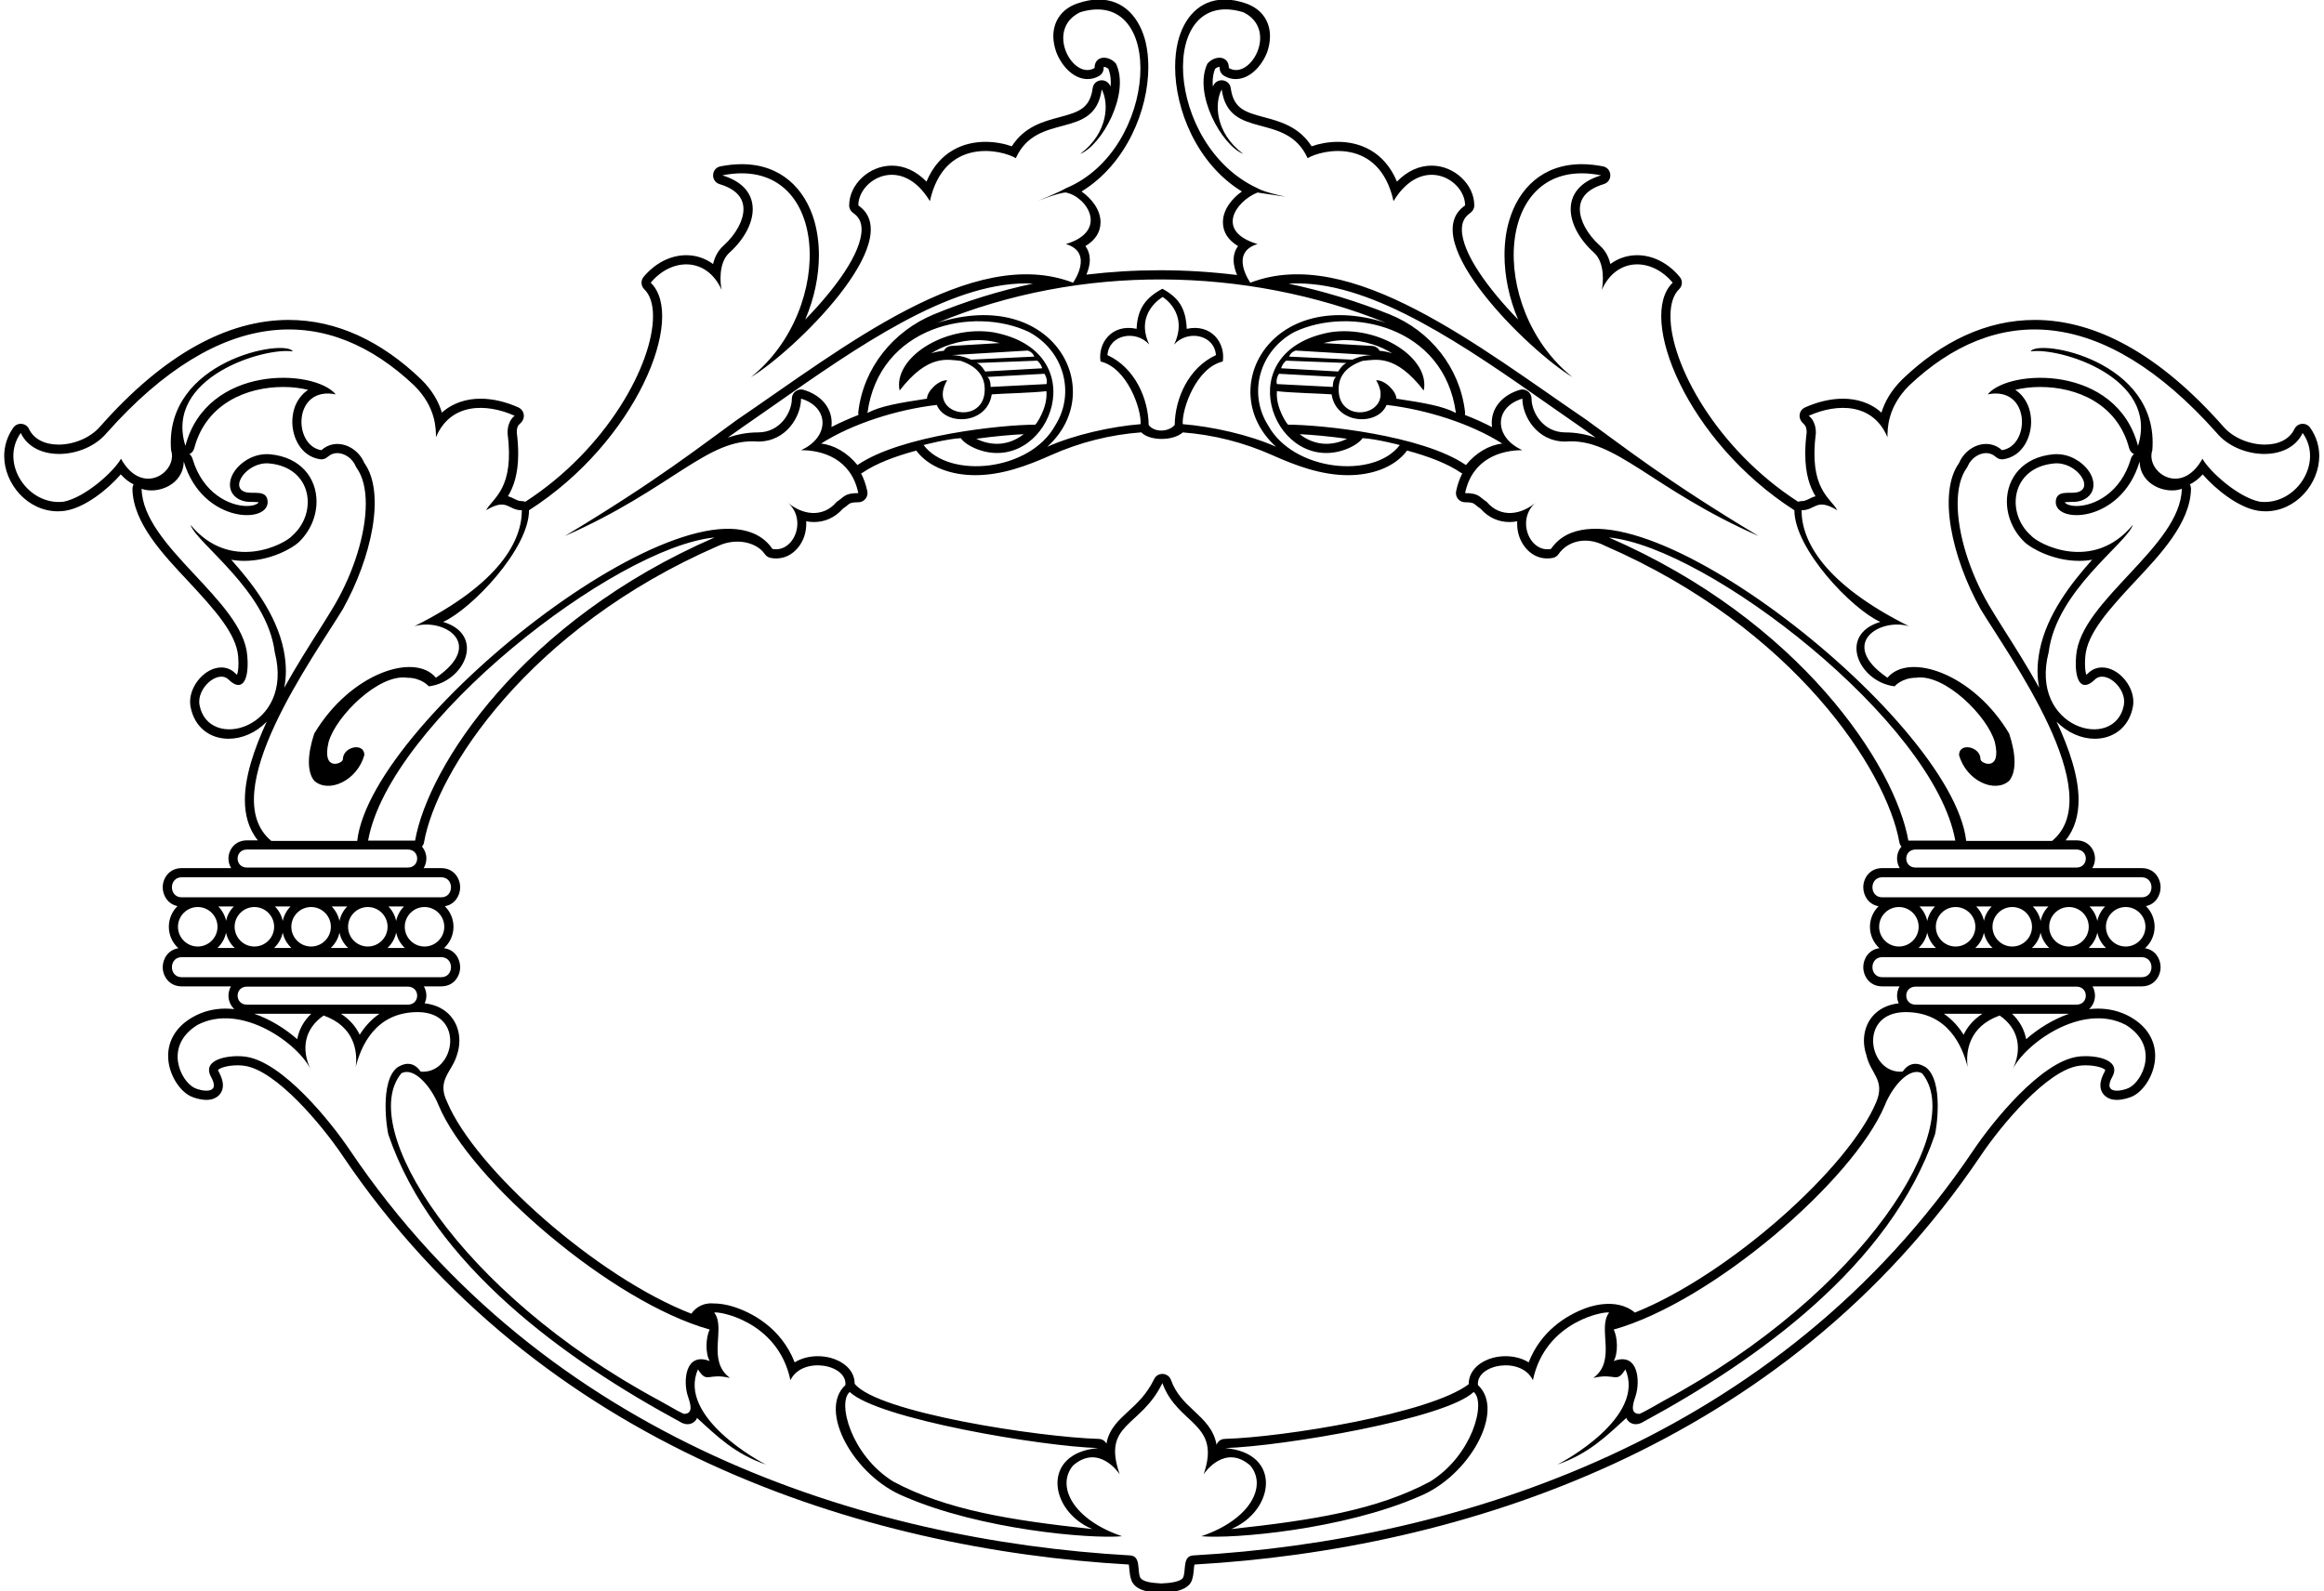 <?xml version="1.0" encoding="UTF-8"?>
<svg xmlns="http://www.w3.org/2000/svg" xmlns:xlink="http://www.w3.org/1999/xlink" width="511pt" height="350pt" viewBox="0 0 511 350" version="1.1">
<g id="surface1">
<path style=" stroke:none;fill-rule:nonzero;fill:rgb(0%,0%,0%);fill-opacity:1;" d="M 507.945 94.055 C 507.066 92.816 505.152 92.977 504.492 94.371 C 503.426 96.59 501.043 97.785 498 97.785 C 494.645 97.785 491.039 96.305 488.938 93.898 C 474.789 77.828 460.738 70.367 447.406 70.367 C 436.773 70.367 426.953 75.121 418.328 83.387 C 415.727 85.922 414.379 88.512 413.688 90.758 C 411.336 88.598 408.289 87.691 405.219 87.691 C 402.363 87.691 399.477 88.453 396.871 89.621 C 395.871 90.066 395.43 91.219 395.84 92.227 C 395.996 92.602 396.215 92.848 396.309 92.949 C 396.402 93.047 396.496 93.164 396.559 93.207 C 396.746 93.406 397.25 93.727 397.25 95.105 C 397.031 96.852 396.938 98.406 396.938 99.801 C 396.938 104.309 397.973 107.133 399.195 109.148 C 398.566 109.32 398.098 109.566 397.754 109.738 C 397.094 110.055 396.746 110.215 396.121 110.215 C 395.871 110.215 395.617 110.27 395.367 110.355 C 377.395 98.75 367.297 80.059 367.297 69.531 C 367.297 66.668 368.047 64.738 369.176 63.629 C 369.961 62.895 370.023 61.699 369.332 60.895 C 366.824 57.871 363.438 56.129 359.984 56.129 C 357.852 56.129 355.812 56.789 354.09 58.07 C 353.742 56.645 353.086 55.191 351.828 54.066 C 348.914 51.445 347.379 48.41 347.379 46.004 C 347.379 43.902 348.566 41.727 352.613 40.504 C 354.652 39.898 354.527 37.004 352.457 36.586 C 350.828 36.27 349.258 36.109 347.785 36.109 C 339.223 36.109 333.891 41.453 331.816 48.598 C 331.129 50.941 330.812 53.477 330.812 56.113 C 330.812 60.691 331.816 65.602 333.797 70.281 C 327.332 63.629 321.438 55.695 321.438 50.469 C 321.438 48.914 321.969 47.746 323.285 46.84 C 323.82 46.465 324.164 45.848 324.164 45.184 C 324.164 40.59 319.805 36.43 314.785 36.43 C 312.152 36.43 309.484 37.535 307.164 39.941 C 304.34 33.23 298.914 31.199 294.18 31.199 C 292.012 31.199 289.977 31.617 288.406 32.18 C 285.582 27.773 281.285 26.68 277.961 25.785 C 273.789 24.664 271.246 23.93 270.621 19.406 C 270.371 17.477 267.797 17.004 266.855 18.703 C 266.797 18.816 266.73 18.934 266.699 19.047 C 266.668 18.73 266.637 18.43 266.637 18.125 C 266.637 17.004 266.824 15.996 267.172 15.145 C 267.516 14.844 267.891 14.715 268.145 14.715 C 268.176 14.758 268.176 14.844 268.176 14.957 C 268.176 15.664 268.551 16.324 269.18 16.688 C 269.965 17.16 270.809 17.391 271.688 17.391 C 275.043 17.391 277.648 14.164 278.684 11.301 C 279.027 10.25 279.246 9.113 279.246 7.961 C 279.246 4.992 277.711 2.086 274.008 0.773 C 272.379 0.199 270.777 -0.105 269.305 -0.105 C 263.594 -0.105 260.238 4.113 258.984 9.242 C 258.578 10.969 258.387 12.828 258.387 14.758 C 258.387 24.102 263.156 36.023 273.066 42.117 C 270.902 43.645 268.895 46.09 268.895 48.883 C 268.895 51.086 270.09 52.859 272.223 54.125 C 271.562 55.02 271.246 56.055 271.246 57.18 C 271.246 58.387 271.625 59.57 272.004 60.488 C 266.418 59.801 260.742 59.438 255.062 59.438 C 249.668 59.438 244.273 59.758 238.879 60.402 C 239.254 59.496 239.629 58.344 239.629 57.18 C 239.629 56.055 239.316 55.02 238.656 54.125 C 240.789 52.859 241.984 51.086 241.984 48.883 C 241.984 46.09 239.977 43.645 237.812 42.117 C 247.723 36.023 252.492 24.102 252.492 14.758 C 252.492 12.828 252.305 10.969 251.895 9.242 C 250.641 4.113 247.285 -0.105 241.574 -0.105 C 240.07 -0.105 238.5 0.199 236.84 0.773 C 233.137 2.086 231.602 4.992 231.602 7.961 C 231.602 9.113 231.852 10.25 232.195 11.301 C 233.23 14.164 235.805 17.391 239.16 17.391 C 240.039 17.391 240.914 17.16 241.699 16.688 C 242.297 16.324 242.672 15.664 242.672 14.957 C 242.672 14.844 242.703 14.758 242.703 14.715 C 242.703 14.684 242.703 14.672 242.734 14.656 C 242.734 14.684 242.734 14.715 242.734 14.715 C 242.988 14.715 243.363 14.844 243.711 15.145 C 244.055 15.996 244.242 17.004 244.242 18.125 C 244.242 18.43 244.211 18.73 244.18 19.047 C 244.117 18.934 244.055 18.816 244.023 18.703 C 243.051 17.004 240.508 17.477 240.258 19.406 C 239.629 23.93 237.09 24.664 232.918 25.785 C 229.594 26.68 225.266 27.773 222.473 32.18 C 220.906 31.617 218.867 31.199 216.672 31.199 C 211.965 31.199 206.539 33.23 203.715 39.941 C 201.363 37.535 198.727 36.43 196.094 36.43 C 191.074 36.43 186.715 40.59 186.715 45.184 C 186.715 45.848 187.059 46.465 187.594 46.84 C 188.91 47.746 189.441 48.914 189.441 50.469 C 189.441 55.695 183.547 63.629 177.055 70.281 C 179.062 65.602 180.062 60.691 180.062 56.113 C 180.062 53.477 179.719 50.941 179.062 48.598 C 176.988 41.453 171.656 36.109 163.094 36.109 C 161.621 36.109 160.051 36.27 158.422 36.586 C 156.352 37.004 156.227 39.898 158.234 40.504 C 162.312 41.727 163.473 43.902 163.473 46.004 C 163.473 48.41 161.934 51.445 159.047 54.066 C 157.793 55.191 157.137 56.645 156.789 58.07 C 155.035 56.789 153.027 56.129 150.895 56.129 C 147.441 56.129 144.055 57.871 141.516 60.895 C 140.855 61.699 140.918 62.895 141.672 63.629 C 142.832 64.738 143.586 66.668 143.586 69.531 C 143.586 80.059 133.453 98.75 115.512 110.355 C 115.262 110.27 115.008 110.215 114.758 110.215 C 114.133 110.215 113.754 110.055 113.129 109.738 C 112.781 109.566 112.281 109.32 111.684 109.148 C 112.906 107.133 113.941 104.309 113.941 99.801 C 113.941 98.406 113.848 96.852 113.629 95.105 C 113.629 93.727 114.102 93.406 114.32 93.207 C 114.383 93.164 114.477 93.047 114.57 92.949 C 114.664 92.848 114.883 92.602 115.039 92.227 C 115.449 91.219 114.977 90.066 114.004 89.621 C 111.402 88.453 108.516 87.691 105.66 87.691 C 102.59 87.691 99.547 88.598 97.16 90.758 C 96.504 88.512 95.152 85.922 92.551 83.387 C 83.926 75.121 74.105 70.367 63.473 70.367 C 50.141 70.367 36.09 77.828 21.945 93.898 C 19.809 96.305 16.234 97.785 12.879 97.785 C 9.836 97.785 7.453 96.59 6.387 94.371 C 5.727 92.977 3.812 92.816 2.934 94.055 C 1.555 96 0.926 98.16 0.926 100.289 C 0.926 106.41 6.07 112.461 12.723 112.461 C 13.223 112.461 13.758 112.414 14.289 112.344 C 18.68 111.684 23.73 107.605 26.555 104.34 C 27.434 105.316 28.375 106.051 29.379 106.539 C 29.219 106.828 29.125 107.176 29.125 107.551 C 29.25 115.035 35.902 121.992 41.516 127.98 C 47.195 134.102 51.961 139.359 52.367 144.383 C 52.402 144.93 52.434 145.449 52.434 145.926 C 52.434 147.207 52.273 147.996 52.117 148.414 C 51.992 148.328 51.836 148.184 51.617 147.984 C 50.77 147.16 49.703 146.805 48.668 146.805 C 45.188 146.805 41.797 150.66 41.797 154.336 C 41.797 154.695 41.832 155.066 41.895 155.43 C 42.77 160.121 46.316 162.484 50.234 162.484 C 53.215 162.484 56.289 161.172 58.645 158.727 C 55.883 164.703 53.844 170.766 53.844 175.934 C 53.844 179.23 54.66 182.328 56.699 184.832 L 54.312 184.832 C 51.68 184.832 50.234 186.879 50.234 188.836 C 50.234 189.555 50.426 190.289 50.832 190.938 L 39.949 190.938 C 37.156 190.938 35.777 193.227 35.777 195.156 C 35.777 196.871 36.844 198.859 39.039 199.289 C 37.848 200.441 37.125 202.07 37.125 203.84 C 37.125 205.711 37.941 207.398 39.227 208.562 C 36.906 208.922 35.777 210.969 35.777 212.727 C 35.777 214.652 37.156 216.945 39.949 216.945 L 50.77 216.945 C 50.426 217.578 50.234 218.281 50.234 218.988 C 50.234 220.07 50.676 221.176 51.523 221.953 C 50.863 221.883 50.234 221.84 49.578 221.84 C 47.16 221.84 44.715 222.387 42.426 223.684 C 38.535 225.887 36.969 229.07 36.969 232.223 C 36.969 236.125 39.383 239.883 41.895 241.105 C 42.645 241.469 44.055 241.914 45.406 241.914 C 45.719 241.914 46.094 241.883 46.441 241.812 C 47.664 241.539 49.012 240.574 49.012 238.688 C 49.012 237.723 48.637 236.742 48.137 235.809 C 47.945 235.492 47.945 235.332 47.945 235.332 C 48.23 234.973 49.797 234.309 52.273 234.309 C 52.84 234.309 53.371 234.352 53.812 234.426 C 60.742 235.461 70.75 247.387 75.297 254.141 C 118.617 318.449 189.82 340.781 248.195 344.109 C 248.227 344.297 248.289 344.613 248.32 345.188 C 248.383 345.766 248.445 346.801 248.82 347.695 C 249.164 348.5 249.793 349.02 250.359 349.336 C 251.832 350.184 254.027 350.27 255.312 350.285 L 255.535 350.285 C 257.008 350.285 259.172 350.07 260.551 349.266 C 261.055 348.988 261.742 348.473 262.059 347.605 C 262.371 346.785 262.434 345.82 262.496 345.262 C 262.527 344.641 262.59 344.297 262.652 344.109 C 320.996 340.797 392.23 318.461 435.551 254.141 C 440.098 247.387 450.07 235.461 457.035 234.426 C 457.477 234.352 457.977 234.309 458.574 234.309 C 461.082 234.309 462.617 234.973 462.902 235.332 C 462.902 235.332 462.902 235.492 462.715 235.809 C 462.211 236.742 461.836 237.723 461.836 238.688 C 461.836 240.574 463.184 241.539 464.406 241.812 C 464.781 241.883 465.129 241.914 465.441 241.914 C 466.758 241.914 468.203 241.469 468.953 241.105 C 471.465 239.883 473.879 236.125 473.879 232.223 C 473.879 229.07 472.312 225.887 468.453 223.684 C 466.164 222.387 463.719 221.84 461.301 221.84 C 460.645 221.84 459.984 221.883 459.355 221.953 C 460.203 221.176 460.645 220.07 460.645 218.988 C 460.645 218.281 460.453 217.578 460.109 216.945 L 470.93 216.945 C 473.723 216.945 475.07 214.652 475.07 212.727 C 475.07 210.969 473.973 208.922 471.652 208.562 C 472.938 207.398 473.754 205.711 473.754 203.84 C 473.754 202.07 473.031 200.441 471.84 199.289 C 474.035 198.859 475.07 196.871 475.07 195.156 C 475.07 193.227 473.723 190.938 470.93 190.938 L 460.047 190.938 C 460.453 190.289 460.645 189.555 460.645 188.836 C 460.645 186.879 459.199 184.832 456.566 184.832 L 454.18 184.832 C 456.219 182.328 457.035 179.23 457.035 175.934 C 457.035 170.766 454.996 164.703 452.203 158.727 C 454.59 161.172 457.664 162.484 460.609 162.484 C 464.531 162.484 468.109 160.121 468.984 155.43 C 469.051 155.066 469.078 154.695 469.078 154.336 C 469.078 150.66 465.691 146.805 462.211 146.805 C 461.145 146.805 460.109 147.16 459.23 147.984 C 459.043 148.184 458.855 148.328 458.73 148.414 C 458.605 147.996 458.445 147.207 458.445 145.926 C 458.445 145.449 458.48 144.93 458.512 144.383 C 458.918 139.359 463.652 134.102 469.363 127.98 C 474.977 121.992 481.598 115.035 481.754 107.551 C 481.754 107.176 481.66 106.828 481.504 106.539 C 482.504 106.051 483.445 105.316 484.324 104.34 C 487.148 107.605 492.199 111.684 496.559 112.344 C 497.09 112.414 497.656 112.461 498.156 112.461 C 504.809 112.461 509.953 106.41 509.953 100.289 C 509.953 98.16 509.324 96 507.945 94.055 Z M 304.758 71.004 C 279.133 62.879 266.98 85.988 280.578 98.266 C 274.66 95.621 266.539 93.82 260.055 93.289 C 259.863 89.926 263.012 80.887 268.867 79.508 C 269.496 75.504 266.414 71.129 260.938 72.324 C 260.746 67.789 259.172 65.461 255.586 63.508 C 251.996 65.461 250.105 67.789 249.918 72.324 C 244.438 71.129 241.355 75.504 241.984 79.508 C 247.84 80.887 250.988 89.926 250.801 93.289 C 244.312 93.82 236.191 95.621 230.273 98.266 C 243.871 85.988 231.723 62.879 206.098 71.004 C 237.641 57.969 273.906 58.598 304.758 71.004 Z M 334.039 117.973 C 334.902 120.492 337.09 122.828 340.215 122.828 C 340.617 122.828 341.02 122.785 341.426 122.711 C 341.941 122.609 342.402 122.309 342.707 121.863 C 344.434 119.328 348.395 117.688 352.945 120.062 C 394.66 138.191 414.879 169.625 417.629 185.234 C 417.688 185.609 417.859 185.941 418.09 186.215 C 417.453 186.949 417.125 187.898 417.125 188.836 C 417.125 189.555 417.324 190.289 417.715 190.938 L 413.855 190.938 C 411.047 190.938 409.695 193.227 409.695 195.156 C 409.695 196.898 410.789 198.93 413.062 199.32 C 411.898 200.473 411.164 202.07 411.164 203.84 C 411.164 205.699 411.969 207.383 413.25 208.551 C 410.848 208.852 409.695 210.938 409.695 212.727 C 409.695 214.652 411.047 216.945 413.855 216.945 L 417.672 216.945 C 417.312 217.578 417.125 218.281 417.125 218.988 C 417.125 219.566 417.254 220.141 417.496 220.672 C 412.312 221.266 409.84 224.98 409.84 228.883 C 409.84 229.961 410.023 231.027 410.371 232.035 C 411.262 236.184 414.562 237.465 412.574 242.332 C 406.496 256.961 380.09 280.445 359.48 288.699 C 355.219 285.113 348.941 287.617 348.496 287.789 C 344.422 289.316 338.816 292.73 336.125 299.641 C 334.57 298.676 332.727 298.289 331.059 298.289 C 330.121 298.289 329.184 298.402 328.293 298.633 C 325.844 299.27 322.934 301.152 322.934 304.453 C 314.426 310.918 282.344 316.102 269.324 316.477 C 268.348 316.504 267.742 317.082 267.496 317.785 C 266.906 314.316 264.559 312.215 262.586 310.355 C 260.527 308.441 258.598 306.609 257.473 303.516 C 256.867 301.844 254.551 301.715 253.773 303.328 C 252.145 306.668 250.059 308.613 248.055 310.441 C 246.086 312.27 243.852 314.23 243.277 317.539 C 242.988 316.949 242.41 316.504 241.547 316.477 C 228.488 316.102 192.965 310.699 187.922 304.352 C 187.922 301.082 184.984 299.27 182.566 298.633 C 181.672 298.402 180.738 298.289 179.785 298.289 C 178.133 298.289 176.289 298.676 174.73 299.641 C 171.738 291.969 165.172 288.598 161.066 287.344 C 159.684 286.926 158.258 286.684 156.82 286.684 C 156.789 286.684 153.91 286.266 152.012 288.941 C 131.332 280.938 104.445 257.105 98.297 242.332 C 95.953 237.535 99.422 235.734 100.473 232.035 C 100.82 231.027 101.008 229.961 101.008 228.883 C 101.008 224.98 98.527 221.266 93.375 220.672 C 93.617 220.141 93.75 219.566 93.75 218.988 C 93.75 218.281 93.562 217.578 93.203 216.945 L 97.016 216.945 C 99.824 216.945 101.18 214.652 101.18 212.727 C 101.18 210.938 100.027 208.852 97.621 208.551 C 98.902 207.383 99.711 205.699 99.711 203.84 C 99.711 202.07 98.977 200.473 97.809 199.32 C 100.086 198.93 101.18 196.898 101.18 195.156 C 101.18 193.227 99.824 190.938 97.016 190.938 L 93.156 190.938 C 93.547 190.289 93.75 189.555 93.75 188.836 C 93.75 187.898 93.418 186.949 92.785 186.215 C 93.016 185.941 93.188 185.609 93.242 185.234 C 95.996 169.625 116.211 138.191 157.93 120.062 C 162.02 118.176 166.438 119.328 168.164 121.863 C 168.469 122.309 168.93 122.609 169.449 122.711 C 169.852 122.785 170.254 122.828 170.656 122.828 C 173.781 122.828 175.973 120.492 176.836 117.973 C 177.121 117.098 177.281 116.176 177.281 115.211 C 177.281 115.035 177.281 114.852 177.266 114.66 C 177.828 114.762 178.406 114.82 178.98 114.82 C 181.285 114.82 183.531 113.914 185.332 111.883 C 185.746 111.609 186.066 111.352 186.297 111.164 C 186.77 110.773 186.945 110.473 188.73 110.473 C 190.012 110.473 190.961 109.289 190.703 108.039 C 190.387 106.555 189.926 105.258 189.336 104.137 C 189.449 104.094 189.562 104.02 189.68 103.949 C 192.602 101.945 196.836 100.348 201.461 99.109 C 204.324 102.91 209.406 104.512 214.434 104.512 C 220.277 104.512 225.809 102.465 231.094 100.105 C 237.445 97.27 244.168 95.598 250.949 95.094 C 252.75 96.992 257.891 97.051 260.078 95.105 C 266.805 95.625 273.457 97.297 279.75 100.105 C 285.035 102.465 290.578 104.512 296.426 104.512 C 301.449 104.512 306.535 102.91 309.398 99.098 C 314.023 100.348 318.254 101.945 321.18 103.949 C 321.293 104.02 321.41 104.094 321.523 104.137 C 320.949 105.273 320.473 106.555 320.172 108.039 C 319.91 109.289 320.863 110.473 322.145 110.473 C 323.93 110.473 324.102 110.773 324.578 111.164 C 324.809 111.352 325.125 111.609 325.539 111.883 C 327.34 113.914 329.59 114.82 331.891 114.82 C 332.469 114.82 333.043 114.762 333.605 114.66 C 333.59 114.852 333.59 115.035 333.59 115.211 C 333.59 116.176 333.75 117.098 334.039 117.973 Z M 353.75 118.215 C 375.535 120.293 425.273 158.824 429.934 184.891 L 419.609 184.891 C 416.711 168.461 395.934 136.539 353.75 118.215 Z M 423.762 205.121 C 424.035 206.445 424.727 207.613 425.68 208.508 L 421.848 208.508 C 422.797 207.613 423.488 206.445 423.762 205.121 Z M 422.051 199.375 L 425.477 199.375 C 424.629 200.238 424.02 201.336 423.762 202.559 C 423.504 201.336 422.898 200.238 422.051 199.375 Z M 436.219 205.148 C 436.508 206.461 437.184 207.629 438.133 208.508 L 434.316 208.508 C 435.27 207.629 435.945 206.461 436.219 205.148 Z M 434.52 199.375 L 437.934 199.375 C 437.082 200.227 436.477 201.32 436.23 202.531 C 435.973 201.32 435.367 200.227 434.52 199.375 Z M 448.688 205.121 C 448.961 206.445 449.652 207.613 450.605 208.508 L 446.773 208.508 C 447.723 207.613 448.414 206.445 448.688 205.121 Z M 446.977 199.375 L 450.402 199.375 C 449.551 200.238 448.949 201.336 448.688 202.559 C 448.43 201.336 447.824 200.238 446.977 199.375 Z M 461.16 205.121 C 461.434 206.445 462.121 207.613 463.074 208.508 L 459.242 208.508 C 460.195 207.613 460.887 206.445 461.16 205.121 Z M 459.445 199.375 L 462.871 199.375 C 462.023 200.238 461.418 201.336 461.16 202.559 C 460.898 201.336 460.297 200.238 459.445 199.375 Z M 454.922 208.184 C 452.531 208.184 450.578 206.23 450.578 203.84 C 450.578 201.449 452.531 199.496 454.922 199.496 C 457.316 199.496 459.27 201.449 459.27 203.84 C 459.27 206.23 457.316 208.184 454.922 208.184 Z M 442.453 208.184 C 440.062 208.184 438.109 206.23 438.109 203.84 C 438.109 201.449 440.062 199.496 442.453 199.496 C 444.848 199.496 446.797 201.449 446.797 203.84 C 446.797 206.23 444.848 208.184 442.453 208.184 Z M 429.996 208.184 C 427.605 208.184 425.652 206.23 425.652 203.84 C 425.652 201.449 427.605 199.496 429.996 199.496 C 432.391 199.496 434.344 201.449 434.344 203.84 C 434.344 206.23 432.391 208.184 429.996 208.184 Z M 417.527 208.184 C 415.137 208.184 413.184 206.23 413.184 203.84 C 413.184 201.449 415.137 199.496 417.527 199.496 C 419.922 199.496 421.871 201.449 421.871 203.84 C 421.871 206.23 419.922 208.184 417.527 208.184 Z M 354.816 299.355 C 355.824 297.656 355.699 294.129 354.816 292.43 C 376.414 286.387 407.516 259.625 414.434 243.102 C 416.141 238.848 419.918 234.57 422.625 236.078 C 432.449 247.914 410.035 284.309 365.926 308.023 C 362.504 309.996 360.668 310.98 360.43 310.977 C 358.191 310.941 359.203 308.367 359.648 306.996 C 360.66 303.879 360.297 297.277 354.816 299.355 Z M 314.465 325.859 C 302.816 332.094 288.84 334.363 270.703 336.312 C 280.273 332.285 281.977 319.566 269.383 318.496 C 281.977 318.117 317.863 312.074 324.031 306.156 C 326.805 308.422 323.781 320.07 314.465 325.859 Z M 241.488 318.496 C 228.898 319.566 230.598 332.285 240.168 336.312 C 222.035 334.363 208.059 332.094 196.41 325.859 C 187.09 320.07 184.07 308.422 186.84 306.156 C 193.008 312.074 228.898 318.117 241.488 318.496 Z M 156.055 299.355 C 150.578 297.277 150.211 303.879 151.223 306.996 C 151.668 308.367 152.68 310.941 150.441 310.977 C 150.203 310.98 148.371 309.996 144.945 308.023 C 100.84 284.309 78.422 247.914 88.246 236.078 C 90.953 234.57 94.73 238.848 96.438 243.102 C 103.355 259.625 134.461 286.387 156.055 292.43 C 155.176 294.129 155.047 297.656 156.055 299.355 Z M 49.699 205.148 C 49.988 206.461 50.664 207.629 51.613 208.508 L 47.797 208.508 C 48.75 207.629 49.426 206.461 49.699 205.148 Z M 48 199.375 L 51.414 199.375 C 50.562 200.227 49.957 201.32 49.715 202.531 C 49.453 201.32 48.848 200.227 48 199.375 Z M 51.59 203.84 C 51.59 201.449 53.543 199.496 55.934 199.496 C 58.328 199.496 60.277 201.449 60.277 203.84 C 60.277 206.23 58.328 208.184 55.934 208.184 C 53.543 208.184 51.59 206.23 51.59 203.84 Z M 62.168 205.121 C 62.441 206.445 63.133 207.613 64.086 208.508 L 60.254 208.508 C 61.203 207.613 61.895 206.445 62.168 205.121 Z M 60.457 199.375 L 63.883 199.375 C 63.035 200.238 62.43 201.336 62.168 202.559 C 61.91 201.336 61.305 200.238 60.457 199.375 Z M 64.059 203.84 C 64.059 201.449 66.012 199.496 68.406 199.496 C 70.797 199.496 72.75 201.449 72.75 203.84 C 72.75 206.23 70.797 208.184 68.406 208.184 C 66.012 208.184 64.059 206.23 64.059 203.84 Z M 74.641 205.121 C 74.914 206.445 75.605 207.613 76.555 208.508 L 72.723 208.508 C 73.676 207.613 74.367 206.445 74.641 205.121 Z M 72.926 199.375 L 76.352 199.375 C 75.504 200.238 74.898 201.336 74.641 202.559 C 74.379 201.336 73.777 200.238 72.926 199.375 Z M 76.531 203.84 C 76.531 201.449 78.48 199.496 80.875 199.496 C 83.266 199.496 85.219 201.449 85.219 203.84 C 85.219 206.23 83.266 208.184 80.875 208.184 C 78.48 208.184 76.531 206.23 76.531 203.84 Z M 87.109 205.121 C 87.383 206.445 88.074 207.613 89.023 208.508 L 85.195 208.508 C 86.145 207.613 86.836 206.445 87.109 205.121 Z M 85.398 199.375 L 88.824 199.375 C 87.973 200.238 87.367 201.336 87.109 202.559 C 86.852 201.336 86.246 200.238 85.398 199.375 Z M 89 203.84 C 89 201.449 90.953 199.496 93.344 199.496 C 95.738 199.496 97.688 201.449 97.688 203.84 C 97.688 206.23 95.738 208.184 93.344 208.184 C 90.953 208.184 89 206.23 89 203.84 Z M 91.266 184.891 L 80.938 184.891 C 85.598 158.824 135.336 120.293 157.121 118.215 C 114.938 136.539 94.16 168.461 91.266 184.891 Z M 216.277 99.254 C 231.156 103.066 240.723 77.23 218.371 73.078 C 207.48 71.438 196.336 78.871 197.809 85.898 C 204.07 77.781 208.363 79.121 211.258 79.371 C 215.664 80.883 216.695 83.547 216.496 86.238 C 215.934 93.676 203.828 91.086 208.27 83.637 C 206.285 83.527 203.777 86.195 203.828 87.684 C 197.594 88.629 193.566 89.32 190.734 90.832 C 193.312 71.691 214.027 67.223 226.242 73.016 C 234.012 77.191 236.445 86.555 232.039 93.539 C 226.496 103.676 208.738 105.438 203.074 97.883 C 203.074 97.883 208.355 96.496 211.258 96.371 C 212.078 97.57 214.141 98.703 216.277 99.254 Z M 214.664 96.504 C 218.664 95.957 222.34 95.625 225.09 95.496 C 223.418 96.809 221.402 97.613 219.227 97.613 C 218.449 97.613 217.629 97.512 216.781 97.297 C 215.988 97.094 215.27 96.809 214.664 96.504 Z M 217.121 82.902 L 229.648 82.211 C 230.469 83.469 230.09 84.539 230.09 84.477 L 217.812 85.105 C 217.812 85.105 217.879 83.531 217.121 82.902 Z M 225.969 77.105 C 227.164 77.473 227.422 78.473 227.422 78.434 L 213.492 79.102 C 213.492 79.102 211.781 78.176 209.305 78.102 Z M 209.176 76.086 C 208.457 76.129 207.84 76.562 207.52 77.152 C 206.629 77.223 205.707 77.395 204.727 77.727 C 205.98 76.934 207.434 76.242 209.074 75.727 C 210.934 75.137 212.934 74.805 214.965 74.805 C 215.988 74.805 217.012 74.891 218.031 75.062 C 218.664 75.18 219.27 75.309 219.848 75.453 Z M 228.062 79.328 C 228.91 79.988 229.168 81.051 229.168 81 L 216.605 81.711 C 216.605 81.711 215.762 80.188 214.785 79.836 Z M 188.73 90.559 C 188.699 90.801 188.715 91.047 188.758 91.262 C 186.684 92.07 184.684 92.961 182.812 93.926 C 182.855 93.625 182.867 93.309 182.867 92.992 C 182.867 89.648 180.508 86.887 176.719 85.746 C 175.426 85.359 174.113 86.324 174.113 87.676 C 174.113 90.699 171.551 95.105 166.684 95.105 C 164.363 95.105 162.176 95.523 160.016 96.246 C 161.082 95.48 162.105 94.746 163.113 94.055 C 165.387 92.488 167.691 90.875 170.039 89.23 C 188.602 76.199 208.516 62.336 225.578 62.336 C 226.098 62.336 226.629 62.348 227.133 62.379 C 219.719 63.961 212.402 66.223 205.332 69.145 C 196.391 72.844 189.867 80.895 188.73 90.559 Z M 205.977 89.062 C 207.863 93.723 217.059 93.406 218.062 86.734 C 220.582 86.547 226.691 86.418 230.09 86.039 C 230.406 89.754 227.762 93.406 227.637 93.406 C 220.457 93.406 198.168 95.676 188.535 102.285 C 186.332 99.578 183.438 97.879 180.539 97.562 C 187.465 93.156 197.285 90.062 205.977 89.062 Z M 255.652 65.324 C 255.652 65.324 261.445 68.789 258.172 75.777 C 261.066 72.504 266.984 73.512 267.363 78.105 C 261.32 80.879 258.359 87.676 258.297 93.469 C 256.848 95.105 253.762 95.105 252.566 93.469 C 252.504 87.676 249.547 80.879 243.5 78.105 C 243.879 73.512 249.797 72.504 252.691 75.777 C 249.418 68.789 255.652 65.324 255.652 65.324 Z M 294.363 86.238 C 294.16 83.547 295.191 80.883 299.602 79.371 C 302.496 79.121 306.789 77.781 313.051 85.898 C 314.523 78.871 303.379 71.438 292.484 73.078 C 270.133 77.23 279.699 103.066 294.578 99.254 C 296.719 98.703 298.781 97.57 299.602 96.371 C 302.504 96.496 307.785 97.883 307.785 97.883 C 302.117 105.438 284.363 103.676 278.82 93.539 C 274.41 86.555 276.848 77.191 284.613 73.016 C 296.828 67.223 317.543 71.691 320.125 90.832 C 317.293 89.32 313.262 88.629 307.027 87.684 C 307.082 86.195 304.574 83.527 302.59 83.637 C 307.027 91.086 294.922 93.676 294.363 86.238 Z M 293.059 85.105 L 280.781 84.477 C 280.781 84.539 280.402 83.469 281.223 82.211 L 293.754 82.902 C 292.996 83.531 293.059 85.105 293.059 85.105 Z M 281.688 81 C 281.688 81.051 281.949 79.988 282.797 79.328 L 296.074 79.836 C 295.098 80.188 294.254 81.711 294.254 81.711 Z M 301.57 78.102 C 299.09 78.176 297.383 79.102 297.383 79.102 L 283.449 78.434 C 283.449 78.473 283.707 77.473 284.902 77.105 Z M 291.012 75.453 C 291.586 75.309 292.191 75.18 292.824 75.062 C 293.848 74.891 294.871 74.805 295.895 74.805 C 297.922 74.805 299.926 75.137 301.781 75.727 C 303.422 76.242 304.879 76.934 306.129 77.727 C 305.164 77.395 304.23 77.223 303.352 77.152 C 303.035 76.547 302.414 76.129 301.695 76.086 Z M 285.77 95.496 C 288.52 95.625 292.191 95.957 296.195 96.504 C 295.59 96.809 294.871 97.094 294.078 97.297 C 293.23 97.512 292.406 97.613 291.629 97.613 C 289.457 97.613 287.441 96.809 285.77 95.496 Z M 283.223 93.406 C 283.098 93.406 280.453 89.754 280.77 86.039 C 284.168 86.418 290.273 86.547 292.793 86.734 C 293.801 93.406 302.992 93.723 304.883 89.062 C 313.57 90.062 323.395 93.156 330.32 97.562 C 327.422 97.879 324.527 99.578 322.324 102.285 C 312.688 95.676 290.402 93.406 283.223 93.406 Z M 328.062 93.941 C 326.188 92.961 324.188 92.07 322.102 91.262 C 322.145 91.047 322.156 90.801 322.129 90.559 C 320.992 80.879 314.512 72.746 305.512 69.129 C 298.355 66.25 290.926 64.004 283.336 62.391 C 283.984 62.348 284.633 62.336 285.293 62.336 C 302.359 62.336 322.273 76.199 340.836 89.23 C 343.18 90.875 345.484 92.488 347.762 94.055 C 348.77 94.746 349.789 95.48 350.855 96.246 C 348.695 95.523 346.508 95.105 344.188 95.105 C 339.32 95.105 336.758 90.699 336.758 87.676 C 336.758 86.324 335.449 85.359 334.152 85.746 C 330.367 86.887 328.004 89.648 328.004 92.992 C 328.004 93.309 328.031 93.625 328.062 93.941 Z M 43.871 155.062 C 43.188 151.395 47.887 147.242 50.223 149.438 C 53.301 152.469 54.84 149.527 54.371 144.219 C 53.453 132.086 31.391 120.23 31.141 107.516 C 34.664 108.773 40.332 106.633 40.406 101.488 C 44.488 115.383 59.863 115.352 58.801 109.91 C 58.395 107.816 55.836 108.613 54.25 108.297 C 50.168 107.473 54.281 101.473 59.199 101.93 C 68.723 102.809 69.922 112.867 64.258 117.824 C 62.68 119.664 50.656 126.023 41.887 115.426 C 43.227 119.539 58.715 129.863 60.414 143.465 C 64.758 160.273 45.809 165.438 43.871 155.062 Z M 70.379 101.012 C 70.969 101.098 71.574 100.91 72.02 100.508 C 72.695 99.902 73.43 99.656 74.164 99.656 C 75.734 99.656 77.492 100.781 78.254 102.625 C 78.312 102.754 78.383 102.898 78.484 103.012 C 79.738 104.785 80.43 107.434 80.43 110.789 C 80.43 117.34 77.824 125.75 73.645 132.949 C 72.797 134.418 71.602 136.305 70.203 138.535 C 67.957 142.078 65.152 146.5 62.5 151.266 C 62.73 150.113 62.859 148.875 62.859 147.566 C 62.859 146.156 62.703 144.656 62.398 143.074 C 60.816 135.109 55.402 128.211 50.852 123.113 C 51.832 123.289 52.797 123.359 53.73 123.359 C 59.449 123.359 64.273 120.578 65.641 119.301 C 68.219 116.867 69.598 113.555 69.598 110.312 C 69.598 105.215 66.172 100.551 59.391 99.918 C 59.145 99.902 58.902 99.887 58.672 99.887 C 57.562 99.887 56.512 100.117 55.574 100.492 C 53.027 101.516 50.562 103.977 50.562 106.598 C 50.562 108.543 51.945 109.883 53.848 110.27 C 54.523 110.414 55.258 110.398 55.734 110.398 C 56.324 110.414 56.656 110.43 56.84 110.457 C 56.84 110.5 56.828 110.629 56.512 110.816 C 56.105 111.062 55.359 111.293 54.277 111.293 C 50.535 111.293 44.586 108.559 42.34 100.926 C 42.211 100.465 41.969 100.117 41.648 99.887 C 42.141 99.656 42.543 99.211 42.715 98.578 C 45.309 88.727 54.309 85.113 62.27 85.113 C 64.344 85.113 66.188 85.359 67.742 85.746 C 66.246 86.742 65.223 88.238 64.703 89.879 C 64.414 90.832 64.273 91.809 64.273 92.789 C 64.273 96.172 66.129 100.363 70.379 101.012 Z M 75.395 133.953 C 81.691 122.621 84.84 108.453 80.117 101.844 C 78.543 98.066 73.82 96.176 70.672 99.012 C 64.379 98.066 64.379 84.844 73.82 86.734 C 69.098 81.066 45.488 80.121 40.766 98.066 C 36.043 82.953 58.082 76.344 64.379 77.289 C 62.805 74.453 36.043 79.18 37.617 99.012 C 39.191 103.73 31.324 109.398 26.602 100.898 C 25.027 103.73 18.73 109.398 14.008 110.344 C 6.137 111.289 -0.156 101.844 4.562 95.234 C 7.711 101.844 18.73 100.898 23.453 95.234 C 48.637 66.898 72.246 66.898 91.137 84.844 C 95.859 89.566 95.859 94.289 95.859 96.176 C 99.008 88.621 106.875 88.621 113.172 91.453 C 113.172 91.453 111.598 92.398 111.598 95.234 C 113.172 107.512 108.449 109.398 106.875 112.23 C 111.598 109.398 111.598 112.23 114.746 112.23 C 114.746 118.844 110.023 128.285 91.137 137.73 C 97.434 135.844 106.875 141.508 95.859 149.066 C 91.137 143.398 76.969 148.121 69.098 161.344 C 67.527 166.062 67.527 169.844 69.098 171.73 C 72.246 174.562 78.543 171.73 80.117 166.062 C 80.117 163.23 75.395 164.176 75.395 167.008 C 75.395 167.953 70.672 169.844 72.246 163.23 C 73.82 157.562 83.266 148.121 89.562 149.066 C 92.711 149.066 94.285 150.953 94.285 150.953 C 102.152 150.008 106.875 139.621 97.434 136.785 C 103.727 133.953 116.32 120.73 116.32 112.23 C 139.93 97.121 150.949 69.734 143.078 62.18 C 147.734 56.594 155.434 56.527 158.672 63.758 C 158.367 62.398 157.902 57.809 160.395 55.566 C 166.688 49.902 168.266 41.402 158.82 38.566 C 182.43 33.848 184.004 67.844 165.117 82.953 C 174.559 77.289 199.746 52.734 188.727 45.18 C 188.727 39.512 198.172 33.848 204.465 44.234 C 207.613 30.066 220.207 32.902 223.355 34.789 C 228.078 24.402 240.672 31.012 242.242 19.68 C 243.816 22.512 243.816 29.121 237.52 33.848 C 242.242 31.957 248.539 20.621 245.391 14.012 C 243.816 12.125 240.672 12.125 240.672 14.957 C 235.945 17.789 229.652 6.457 237.52 2.68 C 256.41 -2.988 254.836 32.902 234.371 41.402 C 232.801 42.344 228.078 44.234 228.078 44.234 C 228.078 44.234 232.801 42.344 234.371 42.344 C 239.094 43.289 243.816 50.844 234.371 53.68 C 240.672 55.566 235.945 62.18 235.945 62.18 C 213.91 53.68 185.578 76.344 161.969 92.398 C 154.098 98.066 144.652 105.621 124.191 117.898 C 147.801 107.512 155.672 96.176 166.688 97.121 C 172.984 97.121 176.133 91.453 176.133 87.676 C 182.43 89.566 182.43 96.176 176.133 99.012 C 180.855 99.012 187.152 100.898 188.727 108.453 C 185.578 108.453 185.578 109.398 184.004 110.344 C 180.855 114.121 176.133 113.176 172.984 110.344 C 177.707 114.121 174.559 121.676 169.84 120.73 C 155.672 99.953 81.691 157.562 78.543 184.953 L 59.656 184.953 C 47.062 174.562 69.098 144.344 75.395 133.953 Z M 54.309 186.848 L 89.664 186.848 C 92.414 186.848 92.414 190.816 89.664 190.816 L 54.309 190.816 C 51.555 190.816 51.555 186.848 54.309 186.848 Z M 39.949 192.953 L 97.02 192.953 C 99.879 192.953 99.879 197.359 97.02 197.359 L 39.949 197.359 C 37.09 197.359 37.09 192.953 39.949 192.953 Z M 39.133 203.84 C 39.133 201.449 41.086 199.496 43.477 199.496 C 45.871 199.496 47.824 201.449 47.824 203.84 C 47.824 206.23 45.871 208.184 43.477 208.184 C 41.086 208.184 39.133 206.23 39.133 203.84 Z M 39.949 214.93 C 37.09 214.93 37.09 210.523 39.949 210.523 L 97.02 210.523 C 99.879 210.523 99.879 214.93 97.02 214.93 Z M 54.309 220.969 C 51.555 220.969 51.555 217.004 54.309 217.004 L 89.664 217.004 C 92.414 217.004 92.414 220.969 89.664 220.969 Z M 83.438 222.977 C 81.566 224.246 80.156 225.887 79.09 227.586 C 78.281 225.902 76.988 224.273 74.973 222.977 Z M 68.434 222.977 C 66.777 224.547 65.742 226.461 65.352 228.562 C 62.762 226.289 59.461 224.203 55.918 222.977 Z M 467.449 225.438 C 474.941 230.098 471.102 237.84 468.078 239.289 C 466.82 239.918 462.098 240.988 464.488 236.77 C 466.566 232.805 460.082 231.922 456.746 232.426 C 448.75 233.621 438.297 246.465 433.891 253.016 C 391.016 316.668 320.434 338.832 262.383 342.105 C 259.992 342.23 260.809 345.254 260.18 346.891 C 259.801 347.895 257.223 348.211 255.332 348.273 C 253.508 348.148 251.238 348.023 250.672 346.891 C 250.043 345.254 250.863 342.23 248.469 342.105 C 190.418 338.832 119.84 316.668 76.961 253.016 C 72.555 246.465 62.102 233.621 54.105 232.426 C 50.77 231.922 44.285 232.805 46.363 236.77 C 48.758 240.988 44.035 239.918 42.773 239.289 C 39.754 237.84 35.91 230.098 43.402 225.438 C 53.102 220.336 65.82 229.719 68.398 235.387 C 66.07 230.727 67.016 226.191 71.168 223.359 C 78.035 225.812 78.637 231.375 78.219 234.656 C 79.324 230.301 82.41 222.605 91.883 222.605 C 102.461 222.664 100.008 236.328 92.516 235.699 C 91.191 233.812 89.492 233.496 87.477 234.691 C 83.32 237.715 85.148 248.797 85.398 249.551 C 95.223 278.387 124.625 299.227 149.367 312.637 C 152.012 314.34 153.461 311.945 153.211 311.82 C 157.598 315.832 161.551 319.781 168.426 322.117 C 167.129 321.539 148.922 311.652 153.461 301.18 C 155.539 304.453 155.539 301.871 160.512 303.07 C 155.285 299.227 159.691 292.113 157.051 288.715 C 157.426 288.273 171.027 290.285 173.797 303.57 C 176.379 298.219 186.324 300.047 185.887 304.641 C 179.777 310.246 187.773 324.664 198.793 329.133 C 215.539 336.438 239.719 338.516 246.707 337.887 C 235.941 334.234 232.16 326.867 235.941 322.336 C 241.539 317.465 246.02 323.949 246.199 324.273 C 242.242 312.891 250.801 314.082 255.586 304.203 C 258.922 313.453 268.609 312.891 264.652 324.273 C 264.836 323.949 269.312 317.465 274.914 322.336 C 278.691 326.867 274.914 334.234 264.148 337.887 C 271.137 338.516 295.312 336.438 312.059 329.133 C 323.078 324.664 331.074 310.246 324.969 304.641 C 324.527 300.047 334.473 298.219 337.055 303.57 C 339.824 290.285 353.426 288.273 353.805 288.715 C 351.16 292.113 355.566 299.227 350.34 303.07 C 355.316 301.871 355.316 304.453 357.391 301.18 C 361.934 311.652 343.723 321.539 342.426 322.117 C 349.301 319.781 353.254 315.832 357.645 311.82 C 357.391 311.945 358.84 314.34 361.484 312.637 C 386.23 299.227 415.633 278.387 425.453 249.551 C 425.703 248.797 427.531 237.715 423.375 234.691 C 421.359 233.496 419.66 233.812 418.34 235.699 C 410.848 236.328 408.391 222.664 418.969 222.605 C 428.445 222.605 431.527 230.301 432.637 234.656 C 432.215 231.375 432.82 225.812 439.684 223.359 C 443.84 226.191 444.781 230.727 442.453 235.387 C 445.035 229.719 457.754 220.336 467.449 225.438 Z M 421.211 220.969 C 418.457 220.969 418.457 217.004 421.211 217.004 L 456.566 217.004 C 459.316 217.004 459.316 220.969 456.566 220.969 Z M 454.938 222.977 C 451.395 224.203 448.098 226.289 445.508 228.562 C 445.117 226.461 444.066 224.547 442.41 222.977 Z M 435.887 222.977 C 433.871 224.273 432.562 225.902 431.754 227.586 C 430.703 225.887 429.293 224.246 427.422 222.977 Z M 470.922 214.93 L 413.855 214.93 C 410.996 214.93 410.996 210.523 413.855 210.523 L 470.922 210.523 C 473.781 210.523 473.781 214.93 470.922 214.93 Z M 467.395 208.184 C 465.004 208.184 463.051 206.23 463.051 203.84 C 463.051 201.449 465.004 199.496 467.395 199.496 C 469.785 199.496 471.738 201.449 471.738 203.84 C 471.738 206.23 469.785 208.184 467.395 208.184 Z M 470.922 192.953 C 473.781 192.953 473.781 197.359 470.922 197.359 L 413.855 197.359 C 410.996 197.359 410.996 192.953 413.855 192.953 Z M 456.566 186.848 C 459.316 186.848 459.316 190.816 456.566 190.816 L 421.211 190.816 C 418.457 190.816 418.457 186.848 421.211 186.848 Z M 456.504 144.219 C 456.035 149.527 457.57 152.469 460.648 149.438 C 462.988 147.242 467.684 151.395 467 155.062 C 465.062 165.438 446.113 160.273 450.457 143.465 C 452.156 129.863 467.645 119.539 468.984 115.426 C 460.215 126.023 448.191 119.664 446.613 117.824 C 440.949 112.867 442.148 102.809 451.672 101.93 C 456.59 101.473 460.703 107.473 456.621 108.297 C 455.035 108.613 452.48 107.816 452.07 109.91 C 451.012 115.352 466.387 115.383 470.465 101.488 C 470.543 106.633 476.211 108.773 479.734 107.516 C 479.484 120.23 457.418 132.086 456.504 144.219 Z M 448.371 151.266 C 445.723 146.5 442.914 142.078 440.668 138.535 C 439.27 136.305 438.074 134.418 437.227 132.949 C 433.051 125.75 430.445 117.34 430.445 110.789 C 430.445 107.434 431.137 104.785 432.387 103.012 C 432.488 102.898 432.562 102.754 432.617 102.625 C 433.383 100.781 435.137 99.656 436.707 99.656 C 437.441 99.656 438.176 99.902 438.855 100.508 C 439.301 100.91 439.906 101.098 440.496 101.012 C 444.742 100.363 446.602 96.172 446.602 92.789 C 446.602 91.809 446.457 90.832 446.168 89.879 C 445.648 88.238 444.629 86.742 443.129 85.746 C 444.684 85.359 446.527 85.113 448.602 85.113 C 456.566 85.113 465.566 88.727 468.156 98.578 C 468.328 99.211 468.734 99.656 469.223 99.887 C 468.906 100.117 468.66 100.465 468.531 100.926 C 466.285 108.559 460.34 111.293 456.594 111.293 C 455.516 111.293 454.766 111.062 454.363 110.816 C 454.047 110.629 454.031 110.516 454.031 110.457 C 454.219 110.43 454.551 110.414 455.141 110.398 C 455.613 110.398 456.348 110.414 457.027 110.27 C 458.926 109.883 460.309 108.543 460.309 106.598 C 460.309 103.977 457.848 101.516 455.297 100.492 C 454.363 100.117 453.312 99.887 452.203 99.887 C 451.973 99.887 451.727 99.902 451.48 99.918 C 444.699 100.551 441.273 105.215 441.273 110.312 C 441.273 113.555 442.656 116.867 445.23 119.301 C 446.602 120.578 451.426 123.359 457.141 123.359 C 458.078 123.359 459.043 123.289 460.02 123.113 C 455.473 128.211 450.055 135.109 448.473 143.074 C 448.172 144.656 448.012 146.156 448.012 147.566 C 448.012 148.875 448.141 150.113 448.371 151.266 Z M 496.863 110.344 C 492.141 109.398 485.848 103.73 484.273 100.898 C 479.551 109.398 471.68 103.73 473.254 99.012 C 474.828 79.18 448.07 74.453 446.496 77.289 C 452.789 76.344 474.828 82.953 470.105 98.066 C 465.383 80.121 441.773 81.066 437.051 86.734 C 446.496 84.844 446.496 98.066 440.199 99.012 C 437.051 96.176 432.328 98.066 430.754 101.844 C 426.031 108.453 429.18 122.621 435.477 133.953 C 441.773 144.344 463.809 174.562 451.219 184.953 L 432.328 184.953 C 429.18 157.562 355.199 99.953 341.035 120.73 C 336.312 121.676 333.164 114.121 337.887 110.344 C 334.738 113.176 330.016 114.121 326.867 110.344 C 325.293 109.398 325.293 108.453 322.145 108.453 C 323.719 100.898 330.016 99.012 334.738 99.012 C 328.441 96.176 328.441 89.566 334.738 87.676 C 334.738 91.453 337.887 97.121 344.184 97.121 C 355.199 96.176 363.07 107.512 386.684 117.898 C 366.219 105.621 356.773 98.066 348.906 92.398 C 325.293 76.344 296.961 53.68 274.926 62.18 C 274.926 62.18 270.203 55.566 276.5 53.68 C 267.055 50.844 271.777 44.234 276.5 42.344 L 282.797 43.289 C 282.797 43.289 278.074 42.344 276.5 41.402 C 256.035 31.957 254.465 -2.988 273.352 2.68 C 281.223 6.457 274.926 17.789 270.203 14.957 C 270.203 12.125 267.055 12.125 265.48 14.012 C 262.332 20.621 268.629 31.957 273.352 33.848 C 267.055 29.121 267.055 22.512 268.629 19.68 C 270.203 31.012 282.797 24.402 287.52 34.789 C 290.664 32.902 303.258 30.066 306.406 44.234 C 312.703 33.848 322.145 39.512 322.145 45.18 C 311.129 52.734 336.312 77.289 345.758 82.953 C 326.867 67.844 328.441 33.848 352.055 38.566 C 342.609 41.402 344.184 49.902 350.48 55.566 C 352.969 57.809 352.504 62.398 352.203 63.758 C 355.438 56.527 363.141 56.594 367.793 62.18 C 359.922 69.734 370.941 97.121 394.551 112.23 C 394.551 120.73 407.145 133.953 413.441 136.785 C 403.996 139.621 408.719 150.008 416.59 150.953 C 416.59 150.953 418.16 149.066 421.312 149.066 C 427.605 148.121 437.051 157.562 438.625 163.23 C 440.199 169.844 435.477 167.953 435.477 167.008 C 435.477 164.176 430.754 163.23 430.754 166.062 C 432.328 171.73 438.625 174.562 441.773 171.73 C 443.348 169.844 443.348 166.062 441.773 161.344 C 433.902 148.121 419.734 143.398 415.016 149.066 C 403.996 141.508 413.441 135.844 419.734 137.73 C 400.848 128.285 396.125 118.844 396.125 112.23 C 399.273 112.23 399.273 109.398 403.996 112.23 C 402.422 109.398 397.699 107.512 399.273 95.234 C 399.273 92.398 397.699 91.453 397.699 91.453 C 403.996 88.621 411.867 88.621 415.016 96.176 C 415.016 94.289 415.016 89.566 419.734 84.844 C 438.625 66.898 462.234 66.898 487.422 95.234 C 492.141 100.898 503.16 101.844 506.309 95.234 C 511.031 101.844 504.734 111.289 496.863 110.344 "/>
</g>
</svg>
